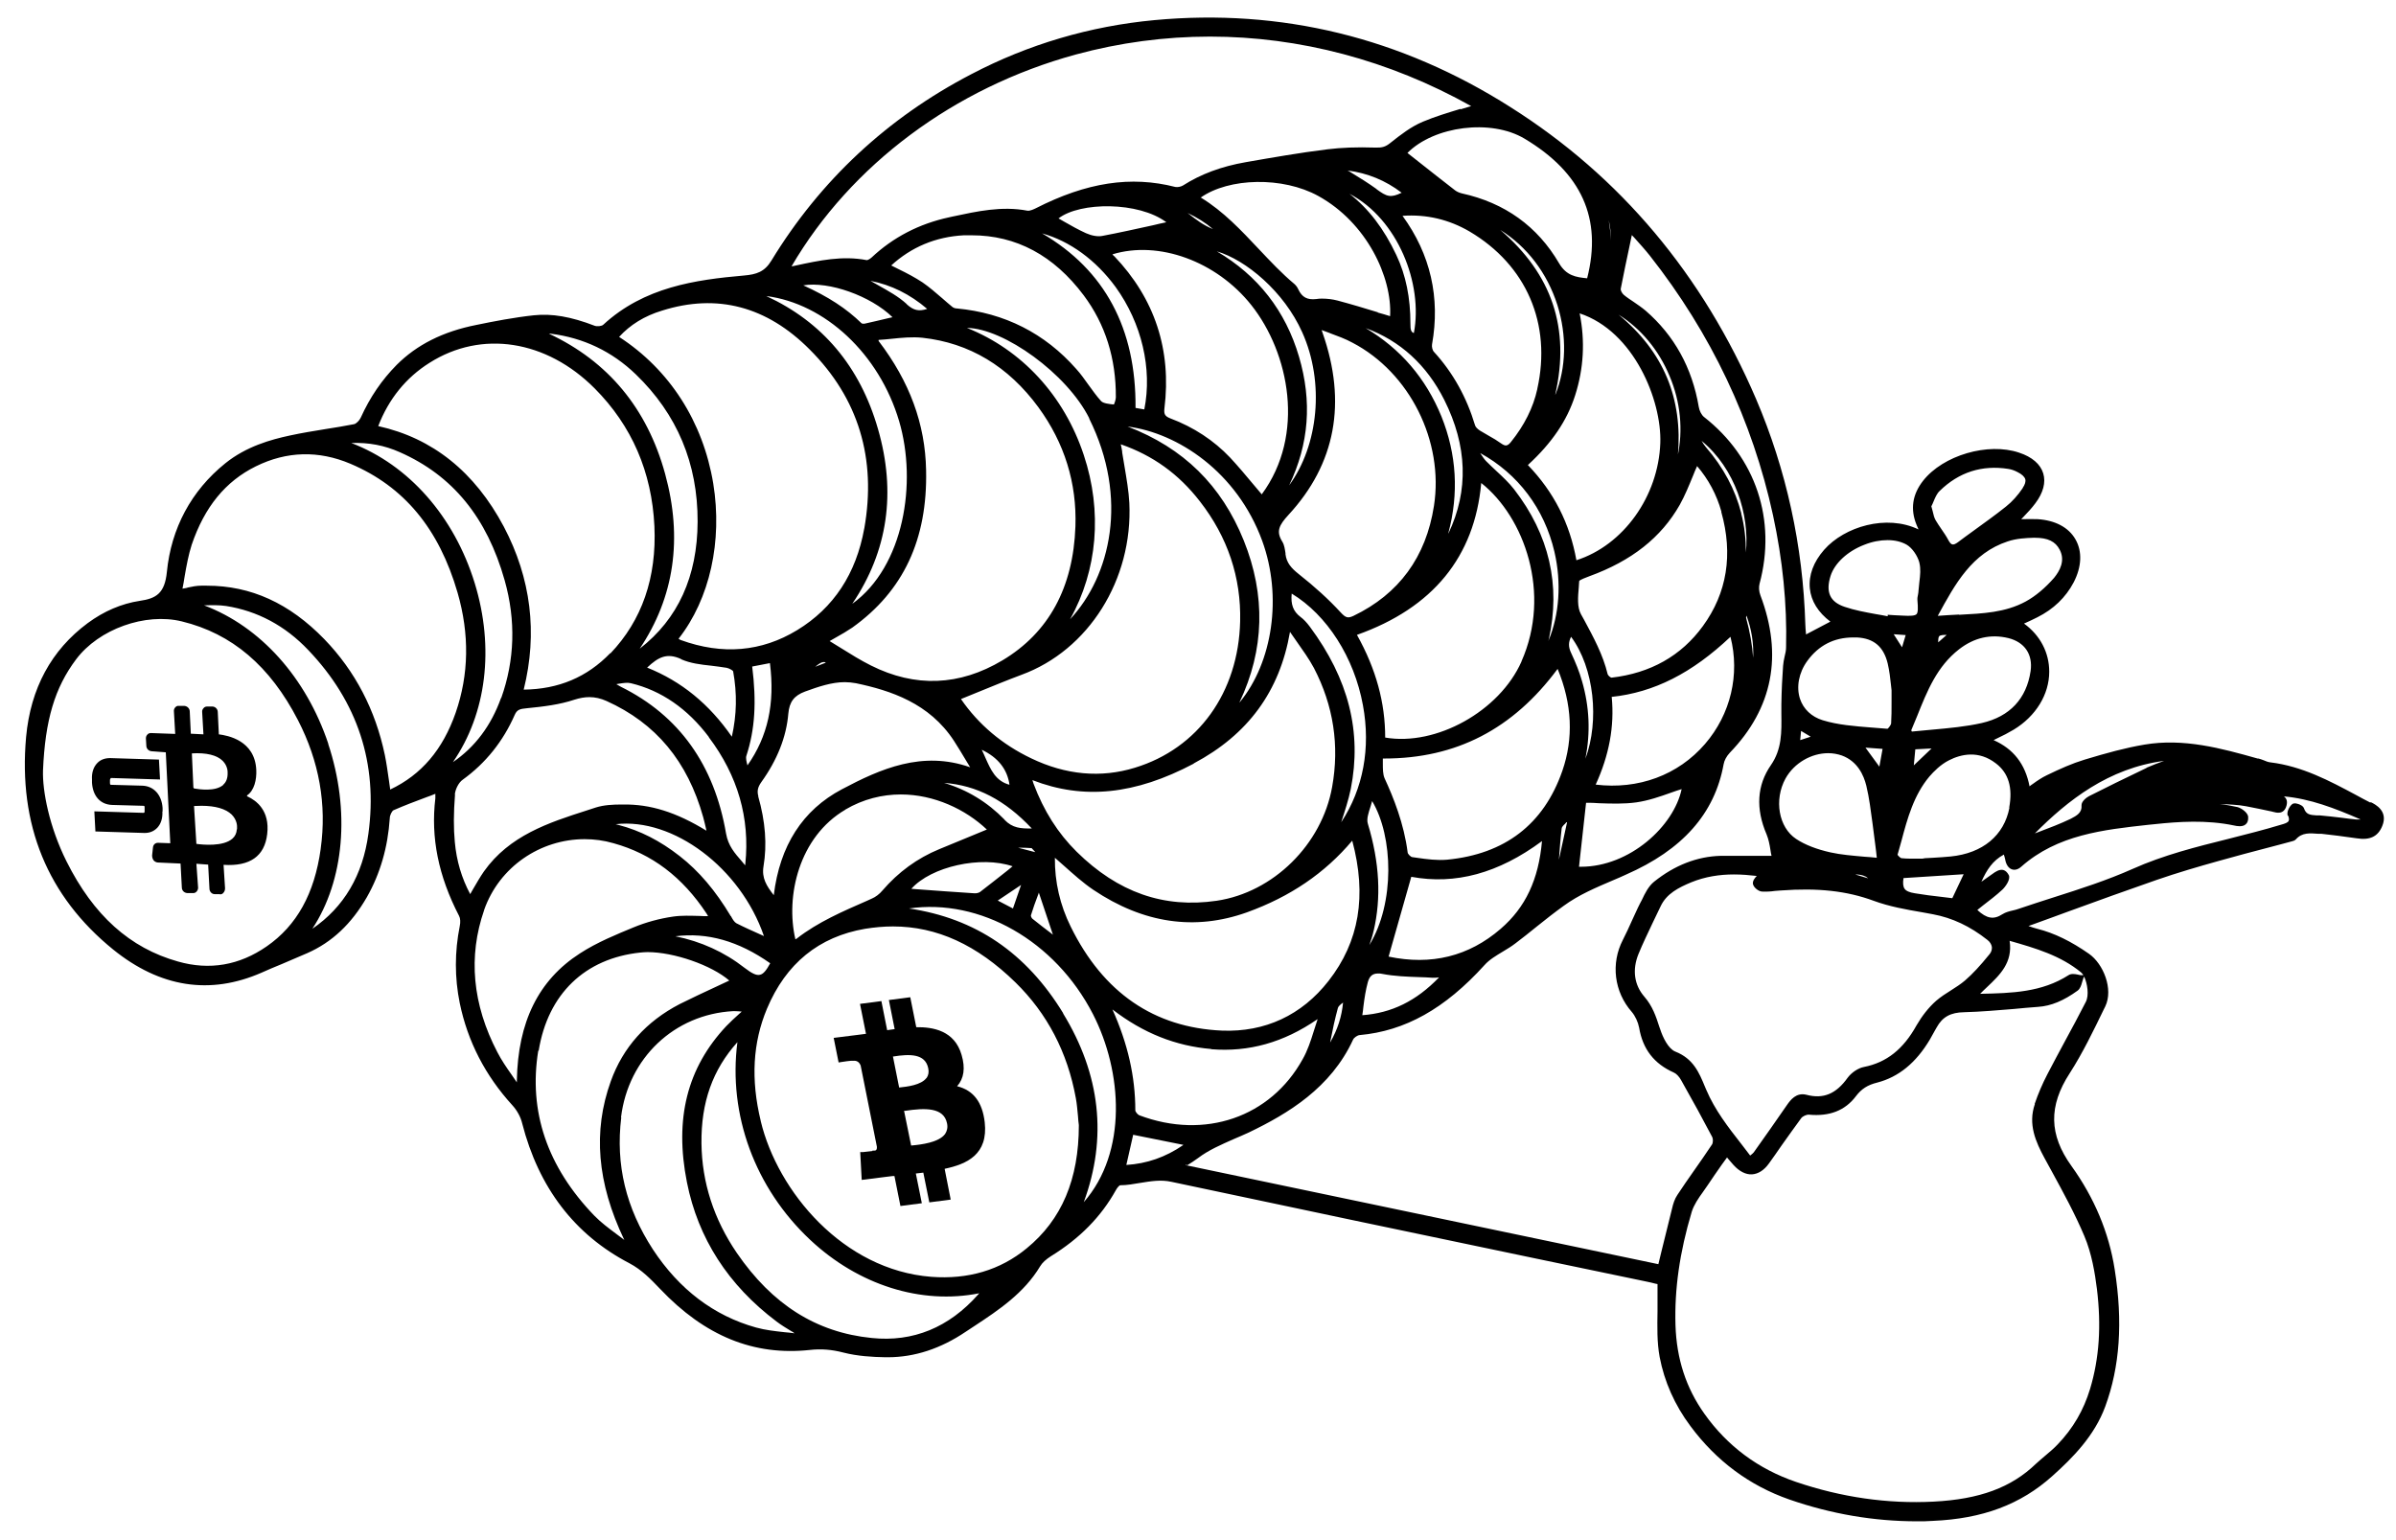 <svg xmlns="http://www.w3.org/2000/svg" viewBox="0 0 112 72">
<path d="M110.8,37.52c-.22-.11-.44-.23-.66-.35-1.25-.67-2.53-1.35-4.01-1.53-.1-.01-.21-.05-.32-.1-.08-.03-.16-.06-.24-.08h-.04c-1.7-.48-3.46-.96-5.29-.65-.89.15-1.76.39-2.79.7-.59.18-1.13.42-1.77.73-.23.11-.44.25-.66.41-.05.03-.1.07-.15.11-.2-1.04-.75-1.75-1.68-2.16.06-.03.11-.05.16-.08.28-.13.53-.26.78-.41,1.04-.63,1.66-1.65,1.66-2.71,0-.89-.42-1.7-1.18-2.25l.05-.02c.19-.09.38-.17.57-.27.76-.38,1.33-.93,1.7-1.63.38-.73.41-1.45.09-2.01-.32-.57-.96-.9-1.78-.95-.23-.01-.46,0-.71,0-.02,0-.03,0-.05,0,.03-.03.06-.06.09-.09.21-.22.4-.42.57-.65.37-.49.5-.98.37-1.4-.13-.43-.52-.77-1.13-.97-1.45-.49-3.55.12-4.49,1.32-.5.64-.6,1.33-.3,2.06l.09.21c-1.5-.72-3.46-.13-4.41.95-.5.57-.73,1.19-.67,1.81.06.59.39,1.12.96,1.55l-1.14.6v-.04c-.01-.14-.03-.28-.03-.42-.11-3.69-.89-7.24-2.3-10.54-2.49-5.81-6.35-10.41-11.48-13.65C65.48,1.75,59.88.39,53.97.94c-3.01.28-5.9,1.13-8.57,2.53-3.92,2.04-7.06,4.97-9.34,8.71-.32.53-.7.65-1.28.7-2.28.2-4.67.54-6.58,2.3-.07.07-.29.09-.4.05-1.12-.43-2-.58-2.85-.49-.92.1-1.86.28-2.68.45-1.57.31-2.79.93-3.73,1.87-.69.7-1.24,1.5-1.68,2.47-.06.13-.21.28-.31.3-.45.09-.9.16-1.34.23-.55.09-1.11.18-1.66.3-.89.19-2.04.51-3.02,1.3-1.59,1.28-2.53,3.04-2.73,5.08-.1,1-.5,1.24-1.27,1.35-.85.13-1.67.48-2.43,1.04-1.7,1.26-2.67,3.05-2.88,5.32-.37,4.11,1,7.45,4.07,9.94,2.19,1.77,4.52,2.14,6.94,1.08.31-.14.62-.27.94-.4.4-.17.79-.34,1.19-.51,1.16-.51,2.07-1.37,2.79-2.62.62-1.09.98-2.33,1.07-3.69,0-.15.11-.34.17-.37.5-.22,1.03-.42,1.54-.61.14-.05.28-.1.42-.16,0,.07,0,.14,0,.21-.22,1.83.14,3.63,1.11,5.5.06.11.07.29.03.48-.24,1.2-.24,2.41,0,3.59.37,1.8,1.2,3.4,2.46,4.78.22.24.39.55.46.85.77,3,2.45,5.2,5,6.53.59.31,1.01.75,1.45,1.21,2.09,2.2,4.37,3.13,6.99,2.85.53-.06,1.03-.02,1.57.12.66.17,1.36.21,1.97.22.04,0,.07,0,.11,0,1.25,0,2.47-.4,3.64-1.19l.41-.27c1.14-.75,2.32-1.54,3.07-2.79.1-.17.28-.33.5-.47,1.36-.84,2.35-1.85,3.04-3.09.07-.13.17-.23.2-.23.32,0,.64-.06.94-.11.5-.08.97-.16,1.46-.05,5.65,1.2,11.4,2.41,16.96,3.57l5.23,1.09c.14.03.29.06.43.1l.1.02v.07c0,.1,0,.19,0,.27,0,.31,0,.62,0,.93-.01.71-.03,1.44.1,2.14.22,1.15.7,2.24,1.44,3.23,1.21,1.63,2.76,2.78,4.62,3.43,1.96.68,3.96,1.02,5.97,1.02.25,0,.5,0,.74-.02,2.32-.1,4.1-.76,5.59-2.1.94-.84,1.97-1.88,2.47-3.25.68-1.85.83-3.95.44-6.41-.27-1.72-.95-3.34-2.02-4.83-1.05-1.46-1.08-2.8-.08-4.34.61-.95,1.11-1.99,1.6-3l.06-.12c.39-.81-.09-1.99-.76-2.46-.83-.58-1.62-.97-2.42-1.17-.13-.03-.26-.08-.41-.13.06-.02.12-.04.17-.06.57-.21,1.14-.41,1.7-.62,1.34-.49,2.73-.99,4.11-1.47.98-.34,1.98-.63,2.91-.89.78-.22,1.57-.43,2.34-.63.36-.09.71-.19,1.09-.29.05-.01.12-.03.18-.09.29-.33.66-.29,1.06-.26h.14c.48.05,1,.12,1.64.21.62.1,1-.08,1.2-.58.28-.69-.31-1-.54-1.11ZM55.31,53.53c-.83.57-1.7.87-2.66.93l.32-1.41,2.34.47ZM75.2,10.3c.07.28.1.6.1.94-.01-.31-.05-.62-.1-.94ZM106.96,38.13c.04.11.05.2.02.25-.04.08-.19.13-.34.17-.82.25-1.67.46-2.49.67-1.48.37-3.01.75-4.46,1.4-1.19.53-2.46.94-3.69,1.33-.55.18-1.1.35-1.65.54-.08.03-.16.05-.25.07-.17.04-.34.08-.5.18-.4.26-.73.21-1.17-.2.08-.07.17-.13.25-.2.31-.24.63-.48.92-.75.13-.12.4-.48.3-.68-.07-.13-.15-.21-.26-.24-.18-.04-.36.08-.51.19l-.51.36c.25-.56.53-.99,1.05-1.27.02.08.05.15.06.22.04.24.15.41.31.47.08.03.25.05.44-.12,1.69-1.5,3.85-1.73,5.93-1.96l.3-.03c1.12-.12,2.43-.21,3.72.06.13.03.39.08.54-.05.09-.07.13-.19.12-.34,0-.2-.31-.42-.5-.47-.27-.06-.54-.11-.82-.14.21,0,.42.02.63.03.4.02.8.11,1.19.19.17.04.35.07.52.11.04,0,.08.02.13.03.18.05.52.14.64-.28.06-.22,0-.35-.12-.44,1.23.11,2.37.55,3.59,1.08-.07,0-.14,0-.21,0-.22-.02-.45-.05-.67-.08-.34-.04-.68-.08-1.02-.11-.05,0-.1,0-.15,0-.32-.02-.5-.04-.6-.33-.04-.12-.21-.19-.29-.21-.13-.04-.21-.03-.27.02-.13.11-.26.36-.2.54ZM93.93,43.98h0c1.23.35,2.39.69,3.35,1.48.04.03.07.08.11.13h-.11c-.05,0-.11-.02-.16-.03-.15-.03-.31-.05-.43.03-1.25.8-2.65.84-4.13.87.11-.11.22-.22.33-.32.59-.56,1.2-1.14,1.05-2.15ZM95.12,51.61c-.33.95.04,1.77.45,2.53.12.21.23.43.35.64.53.97,1.08,1.98,1.51,3,.35.82.5,1.76.59,2.48.21,1.72.11,3.24-.32,4.67-.3.99-.79,1.84-1.52,2.6-.17.18-.36.34-.55.5-.15.13-.31.26-.46.4-1.15,1.11-2.63,1.66-4.79,1.77-2.14.11-4.3-.2-6.42-.92-1.77-.6-3.22-1.68-4.29-3.19-.86-1.21-1.3-2.57-1.35-4.14-.05-1.67.19-3.4.76-5.3.1-.32.31-.63.52-.92.08-.11.15-.22.23-.33.21-.32.43-.63.66-.96.08-.11.16-.22.24-.33l.04.05c.1.11.18.21.26.3.27.3.58.46.87.44.29-.02.56-.19.79-.51.2-.28.4-.56.59-.84.3-.42.61-.86.92-1.28.07-.09.25-.17.36-.16.96.09,1.69-.19,2.2-.87.25-.33.54-.52.99-.63,1-.26,1.81-.92,2.46-2.01.08-.14.16-.29.24-.43l.08-.14c.27-.49.65-.7,1.29-.71.77-.02,1.55-.09,2.3-.15.38-.04.77-.07,1.15-.1.61-.04,1.2-.29,1.85-.76.12-.09.17-.25.21-.4.02-.06.03-.11.05-.16l.04-.1c.16.33.24.89.08,1.19-.31.61-.64,1.22-.96,1.81-.28.52-.56,1.04-.83,1.56-.24.46-.44.93-.6,1.4ZM8.75,27.48c-.07.01-.14.03-.22.04.04-.19.07-.38.1-.57.09-.52.18-1.01.33-1.48.6-1.77,1.58-2.97,3-3.67,1.44-.71,2.93-.75,4.42-.12,2.5,1.06,4.14,3.03,5.01,6.03.56,1.94.53,3.82-.09,5.61-.6,1.72-1.6,2.9-3.06,3.59-.02-.15-.04-.29-.06-.43-.06-.41-.11-.79-.19-1.18-.44-2.11-1.39-3.93-2.83-5.42-1.63-1.68-3.43-2.5-5.49-2.5-.09,0-.18,0-.27,0-.2,0-.41.04-.64.09ZM48.54,41.79l.02-.06.66,1.97-.02-.02c-.33-.25-.64-.49-.94-.73-.04-.03-.08-.13-.07-.16.1-.32.21-.64.35-1ZM47.73,41.37l-.38,1.1-.71-.37,1.09-.73ZM42.39,14.22c-.39-.36-.87-.62-1.33-.88-.12-.07-.25-.14-.37-.21.97.19,1.84.62,2.65,1.31-.39.13-.64.07-.96-.22ZM81.64,28.78c.24.65.34,1.3.31,1.97-.04-.59-.15-1.21-.33-1.87,0-.02,0-.05.02-.1ZM73.25,38.45l-.38,1.74c.04-.48.07-.98.13-1.46,0-.06.08-.15.16-.22.02-.02.04-.05.06-.07h.03ZM47.33,40.5l-.23.19c-.43.34-.86.68-1.29,1.01-.06.04-.17.07-.27.06-.9-.06-1.79-.12-2.69-.19l-.25-.02c.93-1.04,3.25-1.56,4.74-1.05ZM38.12,31.16c.16-.13.28-.21.38-.21,0,0,0,0,0,0,.03,0,.07,0,.1.03l-.49.19ZM78.61,36.88c-.36,1.74-2.43,3.64-4.71,3.64-.03,0-.06,0-.09,0l.33-2.99c.2,0,.41,0,.61.02.57.02,1.16.04,1.74-.04.56-.08,1.11-.27,1.64-.46.16-.06.32-.11.48-.16ZM63.73,47.07c.05-.41.11-.79.21-1.16.08-.28.22-.4.48-.4.06,0,.13,0,.2.02.57.11,1.16.13,1.73.15.21,0,.41.02.62.03.09,0,.19,0,.3-.02-1.07,1.11-2.22,1.67-3.59,1.77.02-.13.04-.26.05-.39ZM48.23,39.66s.11.11.15.16c0,0,.01.02.02.02l-.81-.21c.22,0,.44,0,.65.02ZM39.51,37.85c.85-.5,1.74-.71,2.6-.71,1.56,0,3.03.7,4.02,1.64l-2.23.92c-1.02.42-1.91,1.07-2.65,1.93-.14.17-.33.31-.5.38l-.22.1c-1.12.49-2.29.99-3.29,1.77-.01.01-.03.02-.06.03-.47-2.02.17-4.79,2.34-6.06ZM46.96,38.32c-.8-.82-1.75-1.4-2.83-1.72,1.52.11,2.85.8,4.1,2.13-.52.01-.9-.02-1.27-.4ZM35.45,37.23c-.07-.25-.03-.43.14-.67.74-1.03,1.17-2.11,1.26-3.2.05-.55.27-.84.78-1.03.63-.23,1.25-.44,1.86-.44.17,0,.35.02.52.05,1.62.34,3.43.93,4.58,2.69.19.3.38.6.56.91l.2.33c-2.24-.79-4.19.07-6,1.03-1.83.97-2.9,2.63-3.18,4.95-.34-.44-.57-.8-.48-1.35.17-1.01.09-2.09-.25-3.28ZM66.09,15.57c-.14-.05-.16-.17-.16-.43,0-1.22-.21-2.27-.66-3.22-.58-1.23-1.3-2.17-2.19-2.86,2.26,1.18,3.45,4.21,3.01,6.51ZM73.95,31.84c-.12-.43-.3-.87-.51-1.32-.13-.27-.13-.5,0-.75,1.08,1.46,1.33,3.91.67,5.7.24-1.23.19-2.42-.16-3.63ZM47.2,36.69c-.66-.17-.89-.71-1.14-1.27-.05-.12-.11-.25-.17-.37.76.36,1.2.91,1.3,1.65ZM72.4,29.88c.56-2.52.02-4.88-1.62-7-.24-.31-.54-.59-.82-.85-.17-.16-.33-.31-.49-.47-.1-.1-.17-.22-.26-.35,0-.01-.01-.02-.02-.03,1.77.97,3,2.6,3.47,4.61.34,1.46.23,2.95-.28,4.17,0-.02.01-.05.02-.07ZM71.12,30.93c-1.03,2.32-3.99,3.96-6.37,3.55,0-1.62-.42-3.19-1.32-4.8,3.55-1.26,5.5-3.65,5.81-7.1,2.02,1.6,3.29,5.16,1.88,8.34ZM50.91,19.56c1.86,3.73,1,7.37-.89,9.39,1.28-2.29,1.52-5.04.64-7.68-.92-2.78-2.9-4.92-5.46-5.94,1.72.02,4.68,2.14,5.72,4.23ZM57.94,32.83c1.17-2.46,1.23-5,.2-7.56-1.04-2.58-2.82-4.33-5.43-5.33,2.34.3,5.11,2.12,6.29,5.34.95,2.6.49,5.68-1.05,7.55ZM52.46,21.13c-.02-.12-.04-.23-.07-.36,1.5.52,2.71,1.39,3.7,2.67,1.3,1.67,1.93,3.56,1.88,5.61-.08,3.32-1.96,5.94-4.92,6.84-1.59.49-3.23.34-4.85-.44-1.36-.65-2.46-1.58-3.28-2.77.27-.11.54-.22.81-.33.69-.28,1.34-.55,2.01-.8,3.15-1.15,5.22-4.46,5.05-8.04-.03-.56-.13-1.13-.22-1.67-.04-.24-.08-.48-.12-.72ZM52.07,11.97s-.05-.05-.07-.08c2.16-.66,4.86.32,6.49,2.37,1.78,2.24,2.54,6.07.49,8.85-.13-.15-.25-.3-.38-.45-.35-.42-.72-.86-1.1-1.27-.76-.8-1.7-1.42-2.79-1.83-.25-.1-.31-.19-.28-.46.34-2.74-.45-5.14-2.35-7.13ZM62.18,15.58c.35.13.71.26,1.04.44,2.68,1.4,4.28,4.61,3.81,7.63-.37,2.39-1.64,4.12-3.76,5.14-.26.12-.36.1-.6-.16-.56-.61-1.21-1.2-1.97-1.8-.34-.27-.56-.52-.61-.92v-.05c-.03-.18-.05-.38-.15-.54-.3-.48-.15-.77.29-1.25,2.2-2.38,2.74-5.25,1.59-8.52-.01-.04-.03-.08-.04-.12.13.05.26.1.38.14ZM60.26,22.69c.93-1.94,1.08-3.92.46-6.02-.63-2.14-1.92-3.79-3.84-4.92,1.36.4,3.14,1.88,3.99,3.78,1.06,2.35.76,5.29-.61,7.16ZM62.7,38.42c.17-.52.33-1.01.44-1.53.53-2.67-.1-5.15-1.91-7.59-.15-.2-.29-.35-.44-.46-.34-.26-.46-.58-.41-1.09,1.65,1,2.92,2.98,3.33,5.22.37,2,.01,3.91-1.01,5.46,0,0,0,0,0,0ZM67.7,24.93c.5-1.86.39-3.69-.32-5.46-.73-1.79-1.92-3.17-3.54-4.13,1.61.59,2.85,1.72,3.67,3.35,1.08,2.15,1.15,4.24.2,6.24ZM64.41,14.6c-.62-.19-1.25-.38-1.89-.55-.23-.06-.48-.09-.71-.09-.09,0-.19,0-.28.02-.43.05-.67-.09-.84-.45-.03-.07-.09-.17-.18-.25-.6-.5-1.14-1.08-1.67-1.64-.81-.86-1.65-1.76-2.7-2.4,0,0-.01,0-.02,0,1.33-.94,3.85-.99,5.5-.08,2.27,1.25,3.46,3.8,3.36,5.62-.19-.06-.39-.12-.58-.17ZM53.49,19.14l-.41-.07c.03-3.71-1.44-6.45-4.37-8.16,1.3.36,2.52,1.25,3.44,2.51,1.22,1.69,1.72,3.82,1.34,5.72ZM52.07,18.91c-.21-.02-.5-.05-.6-.16-.21-.23-.4-.5-.59-.76-.18-.25-.36-.51-.57-.74-1.47-1.67-3.35-2.62-5.58-2.83-.08,0-.16-.03-.21-.07-.16-.13-.32-.27-.48-.41-.29-.25-.6-.52-.92-.74-.35-.23-.71-.42-1.1-.61-.12-.06-.24-.12-.36-.18.94-.86,2.08-1.34,3.39-1.41.12,0,.25,0,.37,0,2.08,0,3.84.94,5.24,2.81,1.01,1.35,1.51,2.95,1.5,4.76,0,.11-.06.28-.1.36ZM64.21,43.52c.36-1.55.28-3.19-.27-5.01-.07-.22.03-.51.13-.82.02-.08.05-.16.07-.24.99,1.65,1.07,4.77-.13,6.73.08-.22.15-.44.2-.67ZM72.08,39.32c-.16,1.8-.77,3.1-1.93,4.1-1.49,1.29-3.25,1.72-5.24,1.3l1.06-3.73c2.06.38,4.07-.16,6.11-1.67ZM67.64,40.19c-.45.04-.94-.02-1.41-.09l-.21-.03c-.07,0-.22-.15-.22-.22-.17-1.34-.66-2.56-1.08-3.47-.08-.19-.08-.43-.08-.68,0-.08,0-.16,0-.24h.07c3.35,0,6.01-1.37,8.1-4.19.68,1.64.75,3.24.22,4.77-.87,2.5-2.69,3.89-5.39,4.15ZM75.33,32.58c1.99-.21,3.76-1.11,5.56-2.81.45,1.76.01,3.62-1.19,5.01-1.26,1.46-3.12,2.14-5.11,1.9.63-1.38.88-2.72.75-4.09ZM80.46,23.93c.56,1.99.27,3.79-.86,5.34-1.01,1.39-2.45,2.2-4.27,2.41-.05,0-.17-.11-.18-.16-.22-.92-.67-1.74-1.1-2.54l-.15-.27c-.18-.33-.14-.8-.1-1.26,0-.11.02-.21.02-.29.04-.06.34-.17.47-.22,1.98-.72,3.36-1.81,4.23-3.34.24-.43.43-.9.62-1.36.06-.15.12-.3.19-.45.52.6.92,1.34,1.14,2.14ZM72.7,18.44c.7-3.09-.15-5.62-2.57-7.69,1.25.78,2.19,2.01,2.67,3.51.45,1.44.41,2.93-.09,4.18ZM55.52,9.96c.44.21.83.45,1.18.75-.43-.17-.79-.44-1.13-.71-.02-.01-.04-.03-.05-.04ZM49.48,10.21c1.01-.78,3.75-.79,5.04.18-.21.04-.41.09-.62.14-.78.17-1.58.35-2.38.5-.21.04-.49-.01-.76-.13-.35-.16-.69-.35-1.02-.54-.09-.05-.17-.1-.26-.15ZM35.16,31.16l.83-.16c.24,1.9-.1,3.43-1.05,4.78-.04-.16-.09-.33-.05-.45.4-1.22.48-2.51.27-4.18ZM34.16,42.83c-.71-1.19-1.49-2.11-2.39-2.81-.92-.72-1.85-1.19-2.84-1.45-.05-.01-.1-.03-.15-.04,2.68-.31,5.83,2.03,6.93,5.23-.07-.03-.13-.06-.2-.09-.38-.17-.74-.33-1.09-.51-.09-.05-.17-.18-.23-.29l-.02-.04ZM55.8,35.69c2.54-1.35,4.02-3.37,4.5-6.15.1.15.21.3.32.46.28.4.57.8.8,1.23.91,1.75,1.2,3.62.85,5.56-.48,2.69-2.75,4.93-5.4,5.32-2.47.36-4.61-.39-6.54-2.29-.88-.87-1.54-1.91-2.02-3.19-.02-.05-.03-.1-.05-.16,2.39.93,4.8.68,7.54-.77ZM81.4,24.01c-.29-1.13-.83-2.15-1.67-3.12-.07-.08-.13-.18-.19-.28,1.57,1.29,2.25,3.46,2.07,5.22,0-.62-.06-1.22-.22-1.83ZM73.69,26.2c-.31-1.74-1.06-3.2-2.27-4.46,1.12-1.03,1.83-2.07,2.21-3.26.4-1.25.47-2.54.21-3.83,2.54.84,3.84,4.07,3.77,6.06-.09,2.5-1.73,4.78-3.92,5.48ZM71.86,18.19c-.19.87-.61,1.7-1.23,2.47-.16.2-.26.21-.46.07-.18-.13-.38-.25-.58-.36-.14-.08-.28-.16-.41-.24-.12-.08-.21-.17-.23-.25-.39-1.3-1.03-2.46-1.92-3.43-.07-.07-.11-.24-.09-.35.39-2.18-.07-4.21-1.38-6.01h0c1.12-.08,2.17.17,3.13.73,2.66,1.57,3.85,4.32,3.17,7.36ZM64.35,8.84c-.39-.28-.79-.53-1.22-.79-.05-.03-.09-.06-.14-.08.93.12,1.77.46,2.53,1.04-.52.25-.69.19-1.18-.17ZM31.84,30.82c.43.19.92.25,1.4.3.24.03.49.06.73.1.13.03.28.12.3.16.19,1.05.17,2.03-.06,3.06-1.06-1.53-2.36-2.59-3.96-3.23.53-.5.93-.7,1.59-.4ZM33.13,34.46c1.36,1.8,1.93,3.79,1.71,5.92,0,.02,0,.05-.01.07-.05-.06-.1-.12-.15-.18-.34-.39-.64-.73-.74-1.3-.55-3.21-2.2-5.52-4.91-6.86-.07-.04-.14-.08-.21-.12h-.02s.1-.03.15-.03c.19-.03.38-.06.54-.02,1.42.34,2.65,1.19,3.65,2.52ZM36.01,45.02c-.19.35-.33.52-.49.55-.16.04-.37-.06-.71-.32-.96-.75-2.05-1.24-3.24-1.48,1.49-.19,2.95.22,4.43,1.26ZM62.78,46.87c-.06.65-.25,1.25-.6,1.86,0,0,0-.01,0-.02.11-.56.22-1.08.36-1.59.02-.08.13-.17.24-.25ZM41.07,15.89c.2-.01.39-.03.59-.05.48-.05.98-.1,1.46-.05,2.19.24,4.01,1.33,5.42,3.25,1.22,1.67,1.8,3.54,1.73,5.57-.1,2.86-1.25,4.97-3.41,6.26-2.01,1.2-4.08,1.28-6.15.24-.48-.24-.93-.52-1.41-.82-.17-.1-.34-.21-.52-.32.1-.06.19-.11.28-.16.29-.16.54-.31.78-.47,2.39-1.71,3.52-4.12,3.45-7.36-.04-2.16-.77-4.14-2.22-6.04v-.05ZM49.73,40.47c.44.39.89.8,1.38,1.13,2.34,1.57,4.75,1.92,7.18,1.05,2.02-.73,3.64-1.83,4.92-3.35.69,2.57.33,4.72-1.11,6.56-1.25,1.6-2.97,2.4-4.98,2.32-3.17-.14-5.55-1.77-7.07-4.86-.5-1.01-.75-2.09-.74-3.22.14.12.28.25.42.37ZM78.43,21.32c.24-2.7-.67-4.88-2.77-6.61,1.03.64,1.87,1.64,2.38,2.86.52,1.22.64,2.54.38,3.75ZM41.72,14.83l-.18.04c-.38.09-.75.18-1.12.26-.05.01-.14,0-.15-.02-.71-.69-1.55-1.24-2.72-1.77,1.19-.2,3.15.49,4.17,1.49ZM56.62,49.05c1.75.14,3.38-.31,4.96-1.4h.01c-.06.19-.12.38-.18.56-.14.45-.29.91-.52,1.31-1.5,2.71-4.57,3.77-7.63,2.62-.08-.03-.19-.17-.19-.23,0-1.57-.35-3.12-1.07-4.72,1.44,1.11,2.96,1.71,4.62,1.85ZM74.19,13.01c-.52-.05-.97-.12-1.31-.7-1.01-1.73-2.54-2.83-4.55-3.27-.12-.03-.23-.08-.31-.14-.57-.44-1.14-.89-1.71-1.34l-.52-.41c1.25-1.26,3.91-1.6,5.47-.67,2.68,1.6,3.64,3.74,2.93,6.53ZM68.27,5.09c-.59.18-1.19.36-1.76.6-.55.23-1.04.61-1.53,1-.21.17-.38.22-.67.21-.9-.03-1.61,0-2.26.08-1.3.16-2.6.39-3.81.6-1.15.2-2.11.56-2.94,1.09-.1.06-.25.09-.36.07-2.07-.53-4.14-.22-6.53,1-.06.03-.27.13-.38.11-1.2-.23-2.36.03-3.49.27l-.18.04c-1.39.3-2.61.93-3.62,1.88-.09.08-.2.13-.23.12-1.13-.22-2.23.02-3.3.25-.07.02-.14.03-.21.04,2.78-4.75,7.61-8.35,13.28-9.9,2.06-.56,4.17-.84,6.28-.84,4.18,0,8.37,1.1,12.21,3.25-.17.05-.33.1-.5.15ZM39.85,28.21c1.65-2.45,2.05-5.19,1.19-8.16-.84-2.92-2.6-5-5.22-6.21,2.74.35,5.28,2.7,6.21,5.85.85,2.88.22,6.79-2.18,8.53ZM40.4,24.7c-.38,2.12-1.43,3.72-3.14,4.76-1.66,1.01-3.49,1.17-5.44.46-.03-.01-.06-.03-.1-.06,1.46-1.86,2.06-4.56,1.62-7.26-.48-2.89-2.04-5.32-4.4-6.85.51-.56,1.18-.98,2.01-1.23,2.57-.81,4.89-.2,6.9,1.82,2.28,2.28,3.13,5.1,2.55,8.37ZM29.9,30.33c1.62-2.41,2.02-5.16,1.19-8.18-.84-3.06-2.67-5.26-5.43-6.55.03,0,.05,0,.08,0,1.53.19,2.87.83,3.98,1.9,1.93,1.86,2.9,4.17,2.89,6.89-.01,2.56-.92,4.55-2.7,5.93ZM28.53,30.53c-1.09,1.13-2.42,1.69-4.05,1.71.66-2.65.34-5.21-.93-7.62-1.36-2.56-3.33-4.14-5.87-4.7.49-1.27,1.3-2.27,2.4-2.96,2.43-1.54,5.46-1.07,7.72,1.2,1.73,1.74,2.67,3.9,2.79,6.44.11,2.4-.58,4.4-2.06,5.95ZM23.42,32.63c-.46,1.29-1.22,2.3-2.25,3,1.57-2.27,1.95-5.34,1.02-8.37-.96-3.12-3.09-5.53-5.77-6.55.82-.03,1.55.11,2.27.43,2.47,1.09,4.07,3.05,4.9,5.99.53,1.88.47,3.73-.16,5.5ZM21.26,37.15c.02-.25.18-.57.37-.7,1.08-.78,1.89-1.8,2.43-3.03.11-.25.25-.28.56-.31.81-.08,1.54-.17,2.23-.4.25-.08.48-.12.7-.12.27,0,.53.06.8.18,2.31,1.04,3.79,2.82,4.52,5.43.05.18.09.36.14.57,0,.02,0,.05.02.07-1.43-.88-2.65-1.25-3.9-1.23h-.08c-.4,0-.82.02-1.2.14l-.43.14c-1.78.57-3.61,1.17-4.8,2.85-.18.26-.34.54-.51.83-.04.08-.09.15-.13.23-.4-.75-.64-1.55-.72-2.44-.06-.63-.06-1.34.01-2.23ZM22.63,42.54c.71-2.02,2.63-3.31,4.7-3.31.45,0,.9.06,1.35.19,1.8.5,3.22,1.58,4.35,3.29.02.04.04.07.07.12-.13,0-.26,0-.38-.01-.44-.01-.85-.03-1.26.03-.62.09-1.26.26-1.86.51-.75.31-1.69.69-2.49,1.21-1.94,1.25-2.9,3.2-2.95,5.95,0,.03,0,.05,0,.08-.08-.12-.16-.23-.24-.35-.24-.34-.48-.69-.67-1.06-1.17-2.24-1.37-4.48-.62-6.64ZM25.18,49.12c.43-2.65,2.16-4.32,4.76-4.59.11-.01.22-.02.33-.02,1.23,0,2.99.61,3.82,1.33-.21.1-.41.19-.62.29-.56.26-1.14.53-1.7.81-1.56.81-2.65,2.02-3.22,3.61-.84,2.33-.64,4.75.62,7.39l.02.03c-.12-.09-.24-.18-.36-.27-.36-.27-.74-.55-1.05-.87-2.2-2.28-3.08-4.87-2.62-7.71ZM29.03,52.23c.34-2.77,2.49-4.81,5.24-4.96.02,0,.04,0,.07,0,.1,0,.21.01.33.02-.04.04-.08.08-.12.11-.21.19-.42.38-.6.57-1.83,1.95-2.43,4.33-1.84,7.3.52,2.62,1.93,4.81,4.19,6.51.21.16.44.3.67.44.06.03.12.07.17.11-.15-.02-.31-.04-.46-.05-.45-.05-.91-.1-1.34-.22-1.97-.55-3.59-1.78-4.82-3.65-1.26-1.94-1.75-3.95-1.48-6.17ZM34.47,48.72c-.44,3.39.82,6.82,3.4,9.24,2.26,2.12,5.19,3.04,7.9,2.5-.01.02-.03.04-.04.05-1.37,1.55-3.05,2.24-4.98,2.04-2.59-.26-4.65-1.56-6.31-3.98-1.07-1.57-1.63-3.29-1.65-5.12-.02-1.92.52-3.44,1.68-4.73ZM35.56,52.4c-.47-1.94-.37-3.66.29-5.24.89-2.12,2.43-3.37,4.59-3.74.44-.07.87-.11,1.3-.11,2.05,0,3.93.86,5.73,2.62,1.48,1.45,2.43,3.26,2.82,5.41.05.27.07.54.1.84.01.14.02.28.04.42,0,2.53-.8,4.42-2.44,5.76-1.24,1.02-2.74,1.46-4.46,1.33-4.12-.32-7.18-3.99-7.97-7.28ZM49.7,47.37c-1.73-2.83-4.1-4.44-7.21-4.9,3.31-.48,6.83,1.5,8.6,4.94,1.38,2.69,1.62,6.45-.43,8.79,1.11-3.01.78-5.97-.97-8.83ZM55.49,54.48c.19-.12.35-.22.51-.34.5-.38,1.09-.63,1.65-.88.24-.1.49-.21.73-.32,1.83-.88,3.83-2.08,4.87-4.34.04-.09.2-.2.3-.21,2.13-.19,3.99-1.23,5.84-3.27.23-.26.54-.44.87-.64.2-.12.4-.24.58-.38.33-.25.66-.51.99-.78.41-.33.83-.66,1.26-.97.71-.52,1.5-.85,2.34-1.21.19-.08.38-.16.57-.25,2.65-1.16,4.15-2.85,4.57-5.16.03-.18.14-.38.29-.54,2.01-2.08,2.49-4.56,1.43-7.36-.07-.18-.08-.39-.04-.54.8-2.98-.17-5.9-2.6-7.8-.11-.09-.21-.28-.24-.46-.31-1.84-1.15-3.35-2.49-4.51-.18-.15-.37-.28-.56-.41-.15-.1-.32-.21-.46-.33-.08-.07-.15-.21-.14-.27.13-.69.28-1.37.43-2.09l.09-.43c.05.05.09.1.14.15.23.26.47.52.7.81,2.86,3.63,4.8,7.72,5.76,12.14.45,2.08.66,4.15.61,6.16,0,.15-.03.3-.07.45-.03.14-.06.28-.07.43-.04.53-.07,1.16-.08,1.79,0,.15,0,.3,0,.45.01.85.03,1.65-.49,2.4-.65.94-.72,2.03-.2,3.24.09.22.14.47.18.73.01.09.03.18.05.27-.25,0-.48,0-.71,0-.58,0-1.13,0-1.67,0-1.1.03-2.15.44-3.11,1.21-.26.21-.42.53-.57.85l-.08.15c-.14.27-.26.56-.39.83-.13.29-.27.6-.42.89-.57,1.1-.41,2.43.42,3.37.16.19.29.47.34.73.17,1.01.7,1.69,1.62,2.1.12.05.25.19.34.35.55.97,1.03,1.85,1.46,2.67.04.08.04.26-.01.34-.28.42-.57.84-.86,1.25-.26.37-.51.73-.76,1.11-.13.19-.2.42-.25.64-.17.67-.33,1.33-.5,2.02l-.14.58-22.1-4.63s.03-.02.04-.02ZM94.55,22.82c-.23.34-.5.64-.78.86-.51.41-1.05.79-1.57,1.17-.23.17-.46.33-.68.5-.11.08-.2.12-.26.1-.06-.01-.12-.08-.19-.21-.09-.17-.2-.33-.31-.49-.1-.15-.2-.29-.28-.43-.07-.12-.1-.26-.14-.43-.02-.07-.04-.14-.06-.22.04-.07.07-.15.1-.22.08-.19.16-.38.29-.5.9-.88,1.98-1.22,3.2-1.03.14.02.29.07.44.15.2.1.32.21.36.33.03.11-.01.25-.12.41ZM91.57,28.73c-.32.02-.65.03-.99.06.82-1.51,1.6-2.93,3.27-3.48.41-.14.88-.16,1.2-.17.02,0,.04,0,.07,0,.6,0,.96.17,1.16.56.27.51,0,.99-.26,1.31-.41.47-.87.86-1.33,1.11-.96.52-2,.56-3.11.62ZM91.01,29.67l-.41.36c0-.15.01-.25.05-.29.05-.05.18-.06.36-.06ZM100.34,35.9c-.99.47-1.96.95-2.69,1.32-.12.06-.36.25-.35.43.03.34-.22.48-.51.63-.48.23-.98.42-1.51.62-.05.02-.1.04-.16.06,1.53-1.54,3.44-3.05,6.04-3.39-.27.1-.55.2-.82.32ZM89.08,29.69l-.17.57-.39-.61.57.04ZM89.46,35.78l.07-.75.76-.04-.83.79ZM87.32,41.06l-.6-.18c.3,0,.49.08.58.16,0,0,.01.01.02.02ZM92.99,44.62c-.43.53-.78.91-1.14,1.22-.2.17-.42.31-.64.45-.24.15-.49.31-.71.5-.35.31-.66.71-.91,1.14-.62,1.12-1.4,1.74-2.46,1.95-.27.05-.58.26-.76.5-.54.76-1.14,1.01-1.93.8-.48-.12-.75.25-.91.48-.51.74-1.03,1.48-1.55,2.21-.03.04-.07.07-.13.12-.01.01-.03.02-.04.03-.13-.17-.26-.34-.39-.51-.65-.83-1.26-1.62-1.66-2.56l-.06-.14c-.28-.68-.55-1.32-1.39-1.65-.32-.13-.58-.65-.71-1.06l-.03-.08c-.16-.5-.32-.98-.7-1.42-.48-.55-.58-1.26-.28-2,.2-.49.44-.98.66-1.45.12-.26.25-.51.37-.77.28-.61.86-.89,1.43-1.13.66-.27,1.34-.37,2-.37.37,0,.72.03,1.07.07-.09.09-.2.23-.18.37.03.17.26.35.42.36.21.01.41,0,.61-.03.09,0,.17-.02.26-.02,1.76-.13,3.1.02,4.35.48.73.27,1.52.41,2.28.54.16.03.33.06.49.09.91.17,1.74.56,2.55,1.2.12.09.19.21.21.33.01.11-.02.23-.11.34ZM88.97,41.05l2.82-.18-.53,1.12c-.17-.02-.33-.04-.49-.06-.44-.05-.85-.1-1.26-.17-.26-.04-.41-.11-.48-.21-.07-.1-.09-.26-.05-.51ZM87.19,34.95l.81.06-.15.83-.65-.89ZM93.93,37.76c-.25,1.3-1.25,2.13-2.75,2.28-.27.03-.54.04-.82.06l-.38.02-.11.02h0c-.07,0-.13,0-.2,0-.25,0-.52.01-.78-.02-.05,0-.16-.11-.19-.16.06-.21.12-.43.18-.64.28-1.06.58-2.15,1.31-3.02.2-.23.52-.56.92-.76.55-.28,1.38-.48,2.19.15.59.45.79,1.13.62,2.06ZM90.33,34.11c-.32.03-.64.06-.96.09l-.03-.06c.09-.22.18-.44.27-.65.48-1.2.93-2.33,1.97-3.14.7-.54,1.47-.72,2.3-.52.76.19,1.15.76,1.04,1.54-.19,1.29-.97,2.13-2.28,2.43-.75.17-1.54.24-2.31.31ZM89.72,26.31c.07.28.04.58,0,.9-.01.13-.03.27-.04.4,0,.06-.01.11-.02.17-.02.09-.04.19-.03.29.03.34.03.56-.04.64-.08.08-.29.09-.64.07-.14,0-.27-.02-.41-.02l-.3-.02v.07c-.19-.04-.37-.07-.55-.1-.49-.09-.99-.18-1.46-.34-.69-.23-.9-.69-.66-1.45.19-.59.79-1.15,1.57-1.45.37-.15.75-.22,1.09-.22s.64.07.89.21c.26.15.51.51.6.84ZM88.39,32c.01.1.02.19.03.27,0,.2,0,.38,0,.54,0,.39,0,.7-.02,1,0,.08-.14.25-.17.26-.25-.02-.51-.04-.76-.06-.76-.06-1.56-.12-2.27-.34-.52-.16-.9-.52-1.06-1-.18-.55-.06-1.22.34-1.77.53-.73,1.25-1.1,2.15-1.1.06,0,.12,0,.17,0,.79.04,1.25.43,1.44,1.22.08.34.12.7.15.98ZM87.24,36.73c.14.58.21,1.18.29,1.76.03.23.06.47.09.7.03.2.05.4.08.63l.03.28c-.2-.02-.4-.04-.59-.05-.55-.05-1.07-.09-1.57-.2-.63-.14-1.19-.35-1.61-.63-.82-.54-1.04-1.83-.5-2.82.41-.74,1.22-1.19,2-1.19.22,0,.44.04.64.11.73.27,1.02.92,1.14,1.41ZM84.64,34.44l-.49.16.04-.43.45.27ZM14.99,39.69c-.29,2.09-1.12,3.58-2.52,4.55-1.28.89-2.68,1.13-4.15.71-2.25-.63-3.95-2.16-5.21-4.68-.81-1.62-1.13-3.3-1.1-4.25.1-2.36.55-3.87,1.55-5.2,1.06-1.41,3.23-2.19,4.94-1.77,2.34.57,4.12,2.08,5.43,4.62.99,1.92,1.35,3.94,1.06,6.01ZM15.35,34.78c-1.04-3.11-3.18-5.49-5.81-6.48.34-.01.7-.02,1.03.03,1.46.23,2.76.92,3.84,2.06,2.31,2.42,3.26,5.31,2.81,8.59-.26,1.93-1.14,3.43-2.62,4.44,1.49-2.26,1.78-5.52.74-8.65Z"/>
<path d="M11.54,37.19c.35-.23.46-.75.44-1.19-.06-1.4-1.36-1.62-1.75-1.67l-.05-1.04c0-.14-.11-.25-.24-.26h-.25s0,0-.01,0c-.06,0-.12.02-.16.07-.05.05-.08.12-.07.19l.06,1.04-.59-.03-.05-1.04c0-.14-.12-.25-.25-.26h-.25c-.07-.01-.12.01-.17.06-.05.05-.08.12-.07.2l.06,1.05-1.12-.04s0,0-.01,0c-.07,0-.13.02-.17.07-.05.05-.07.11-.07.18l.02.34c0,.14.11.25.25.26l.66.05.21,4.25-.57-.02h-.01c-.12,0-.22.09-.23.22l-.04.37c0,.08.02.16.07.23.05.06.12.09.18.1l1.08.05.06,1.12c0,.14.11.25.25.26h.25c.06.01.13-.01.18-.06.05-.05.08-.12.08-.19l-.08-1.12.55.04.06,1.12c0,.14.11.26.24.26h.25s0,.01.01.01c.06,0,.11-.02.15-.07.05-.05.08-.13.08-.21l-.07-1.1c1.23.08,1.92-.4,2.04-1.44.13-1.1-.51-1.57-.93-1.76ZM11.07,38.77c-.01.18-.08.32-.2.43-.43.39-1.41.29-1.69.25l-.11-1.77c.12,0,.24-.01.35-.01.65,0,1.13.14,1.41.41.26.26.25.55.25.56v.13s0,0,0,0ZM10.44,36.69c-.37.33-1.14.21-1.37.17,0,0-.02-.02-.03-.04l-.07-1.58s.01-.02,0-.02c.67-.04,1.17.08,1.44.35.24.24.23.52.23.54.01.26-.06.45-.21.58Z"/>
<path d="M7.6,37.94v-.17c-.04-.61-.41-1.02-.94-1.04l-1.44-.04c-.06,0-.08,0-.08-.09v-.15s.03-.07.04-.08l2.3.07-.05-.93-2.28-.07c-.24,0-.45.07-.6.23-.18.18-.27.46-.25.77v.15c.04.63.39,1.02.94,1.04l1.44.04c.07,0,.08,0,.08.09v.17s0,.04-.01.05c-.01.02-.03.02-.04.02l-2.3-.07.05.94,2.28.07s.02,0,.03,0c.23,0,.42-.08.57-.23.18-.18.27-.46.25-.78Z"/>
<path d="M44.16,54.64c1.04-.22,2.04-.67,1.87-2.18-.11-.94-.53-1.49-1.29-1.68.32-.36.39-.85.21-1.46-.33-1.15-1.35-1.31-2.12-1.3l-.28-1.4-1,.13.27,1.36c-.12.02-.23.03-.35.05l-.27-1.36-1,.13.28,1.4c-.08.01-.15.02-.23.03h0s-1.28.16-1.28.16l.23,1.15.12-.02c.17-.03.36-.05.46-.06h0s.08,0,.08,0c.12-.01.28,0,.37.22l.76,3.8c.01.17-.07.18-.12.18h-.09s0,.02,0,.02c-.1.01-.28.03-.45.05h-.12s.07,1.3.07,1.3l1.11-.14c.11-.01.22-.03.33-.04h.09s.28,1.4.28,1.4l1-.13-.28-1.39c.12-.01.24-.03.35-.04l.28,1.39,1-.13-.28-1.42ZM42.31,51.93c.93-.14,1.81-.17,1.96.59.04.19,0,.35-.09.49-.29.4-1.12.5-1.56.54h-.03s-.33-1.62-.33-1.62c.02,0,.04,0,.05,0ZM43.31,50.39c-.25.34-.91.41-1.27.45h-.01s-.29-1.45-.29-1.45c0,0,.02,0,.02,0,.76-.12,1.49-.14,1.63.55.04.18.01.33-.08.46Z"/>
</svg>